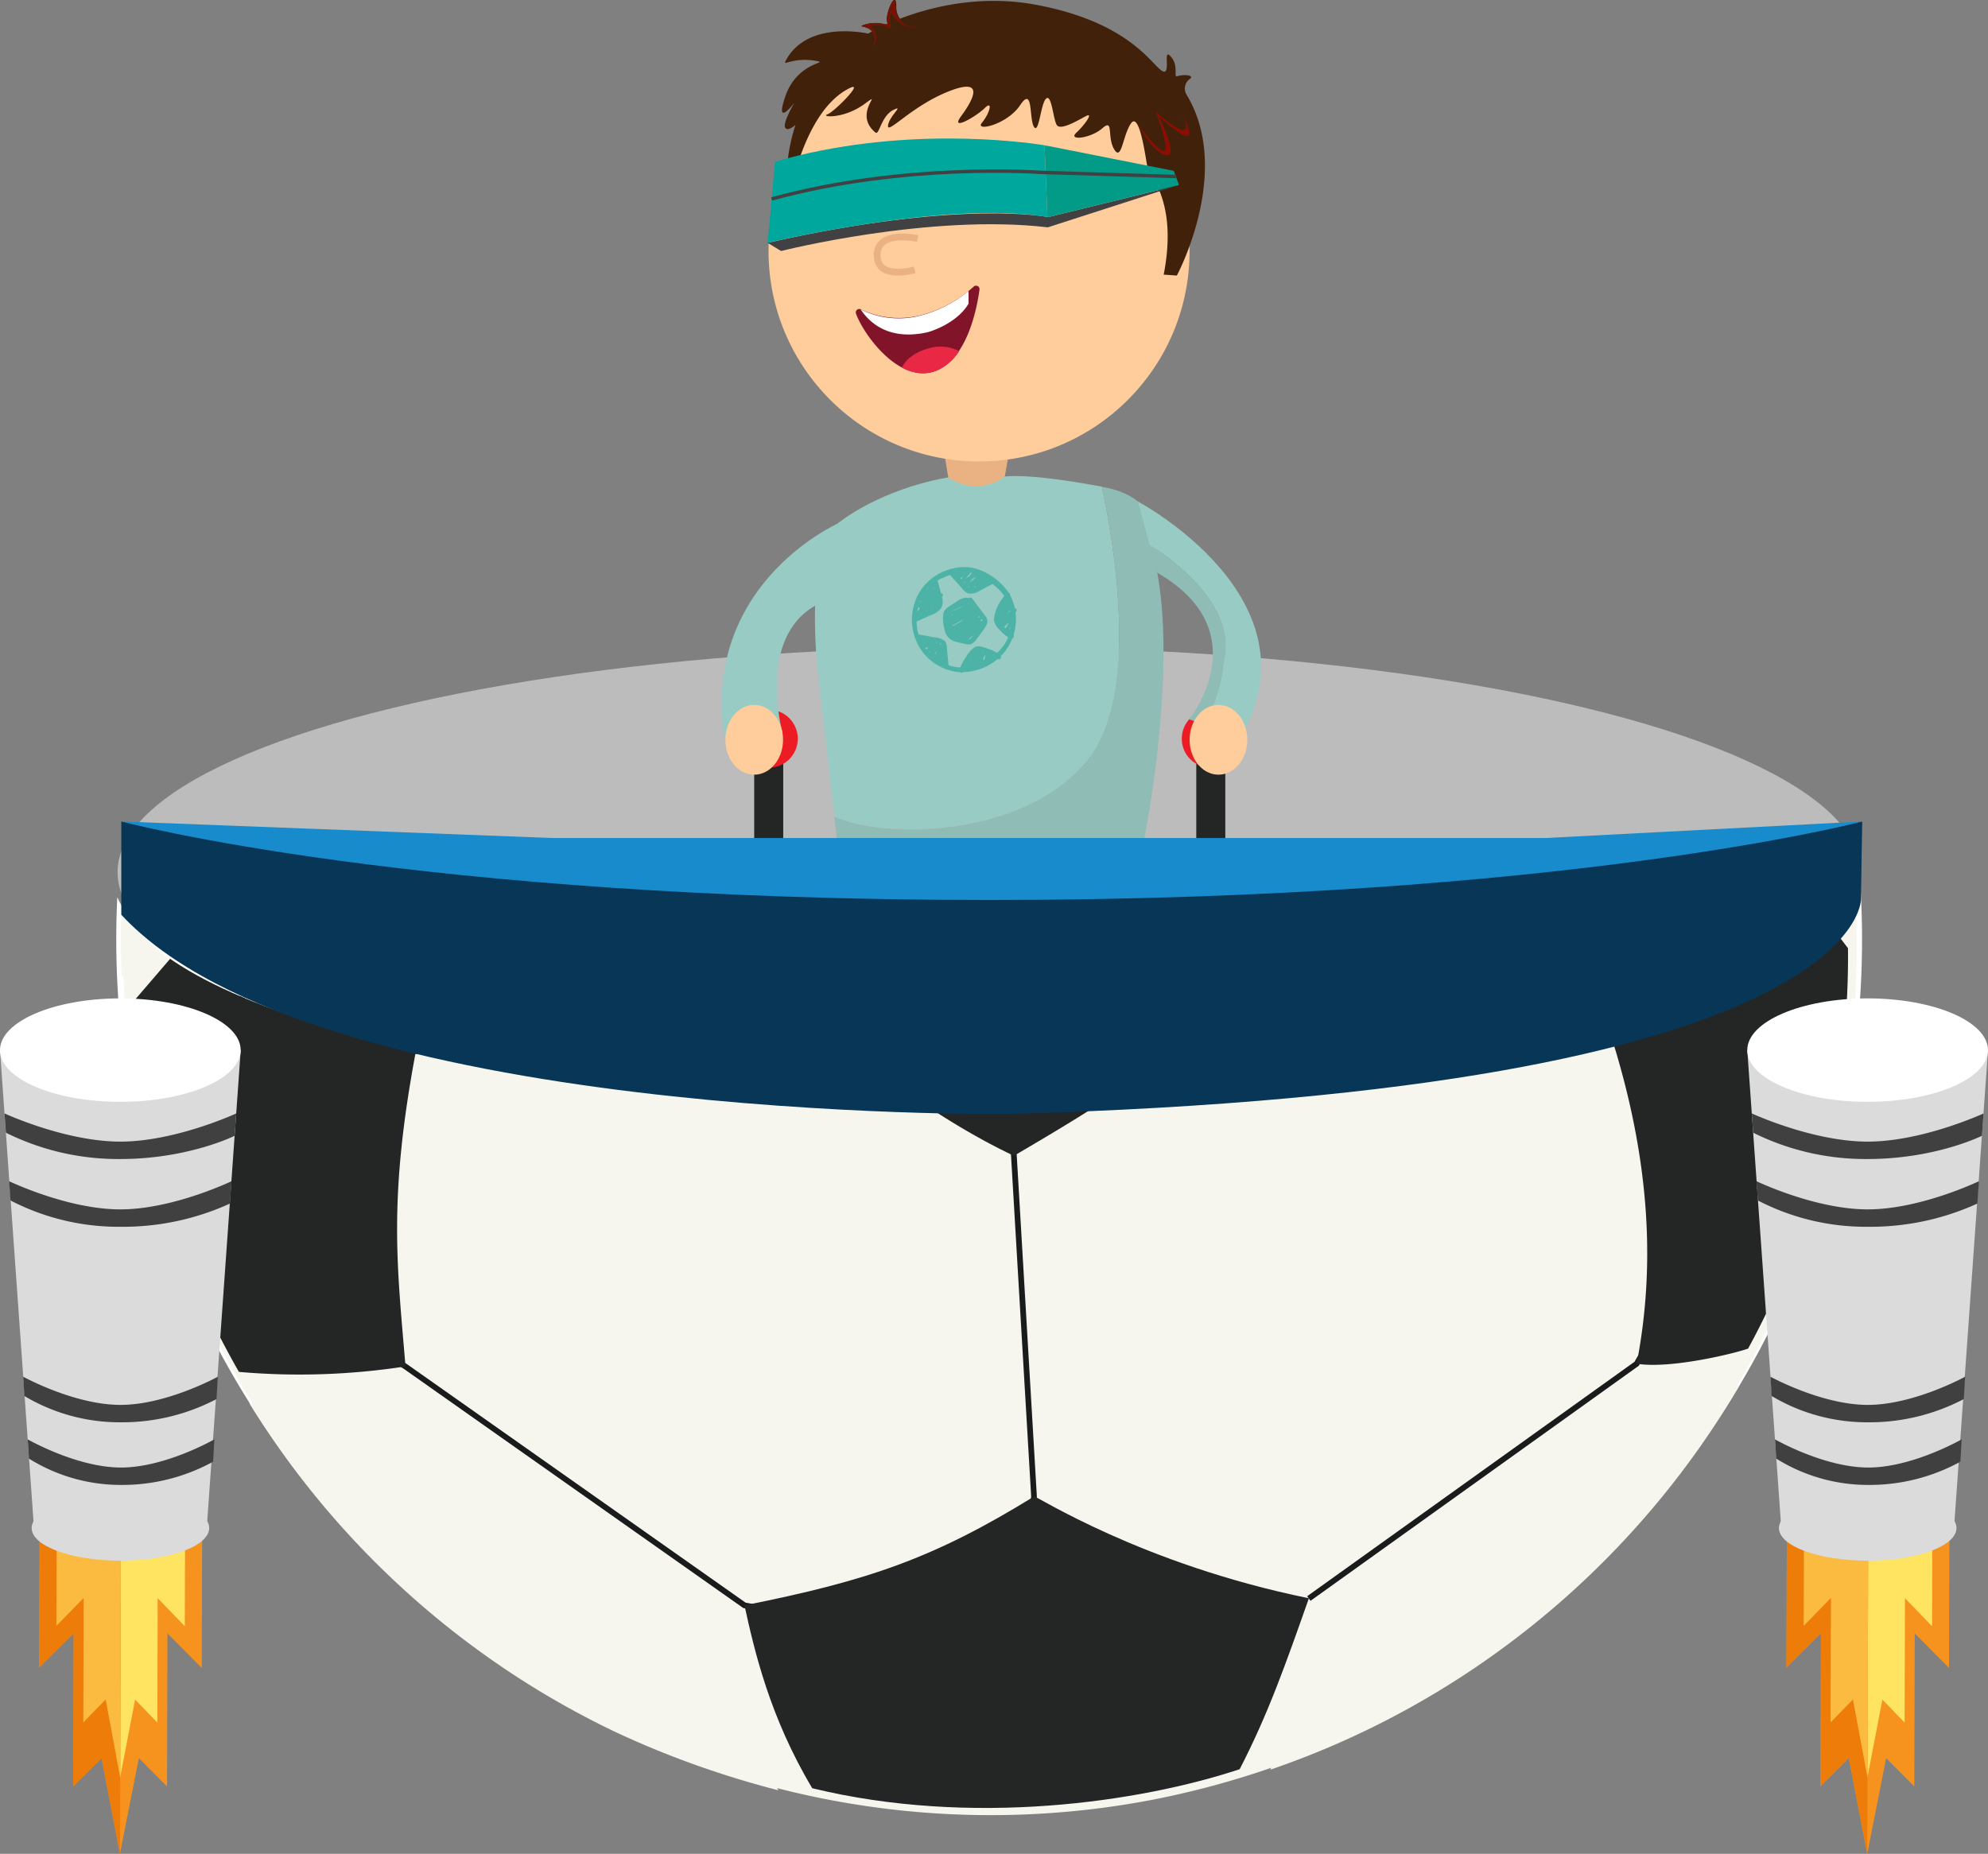 <svg xmlns="http://www.w3.org/2000/svg" xmlns:xlink="http://www.w3.org/1999/xlink" viewBox="0 0 453.48 422.97"><rect x="0" y="0" width="453.48" height="422.97" fill="#808080" stroke="none"/><defs><style>.cls-1,.cls-22,.cls-30{fill:none;}.cls-2{isolation:isolate;}.cls-3{fill:#fff;}.cls-4{fill:#bcbcbc;}.cls-5{clip-path:url(#clip-path);}.cls-6{fill:#f6f5ee;}.cls-13,.cls-6,.cls-8{fill-rule:evenodd;}.cls-7{fill:#1a1b1b;}.cls-16,.cls-8{fill:#242626;}.cls-9{fill:#f6921e;}.cls-10{fill:#ffe461;}.cls-11{fill:#ed7c08;}.cls-12{fill:#fbbb40;}.cls-13,.cls-14{fill:#dbdbdb;}.cls-15{fill:#404041;}.cls-17{fill:#ed1c24;}.cls-18{fill:#eab283;}.cls-19{fill:#ffcc9c;}.cls-20{fill:#821429;}.cls-21{fill:#e82844;}.cls-22{stroke:#eab283;stroke-width:1.54px;}.cls-22,.cls-30{stroke-miterlimit:10;}.cls-23{fill:#271100;}.cls-24{fill:#42210b;}.cls-25,.cls-26{fill:#8b0e04;mix-blend-mode:multiply;}.cls-26{opacity:0.67;}.cls-27{fill:#414042;}.cls-28{fill:#00a79d;}.cls-29{fill:#029b88;}.cls-30{stroke:#414042;stroke-width:0.77px;}.cls-31{fill:#98cbc4;}.cls-32{fill:#8fbcb5;}.cls-33{opacity:0.49;}.cls-34{fill:#178bcc;}.cls-35{fill:#073656;}</style><clipPath id="clip-path" transform="translate(-404.33 -1745.66)"><path class="cls-1" d="M629.64,1997.84c-101.86,0-186.6-19.9-197.62-45.48-0.15,3.16-.23,6.34-0.23,9.54,0,109.43,88.71,198.15,198.15,198.15s198.15-88.71,198.15-198.15q0-5.49-.3-10.9C819.24,1977.23,733.31,1997.84,629.64,1997.84Z"/></clipPath></defs><title>nave_balon</title><g class="cls-2"><g id="Layer_1" data-name="Layer 1"><path class="cls-3" d="M629.67,1996.07c-102.36,0-187.51-20-198.59-45.71-0.15,3.18-.23,6.37-0.23,9.59,0,110,89.15,199.12,199.12,199.12S829.08,2069.92,829.08,1960q0-5.52-.3-11C820.19,1975.36,733.85,1996.07,629.67,1996.07Z" transform="translate(-404.33 -1745.66)"/><ellipse class="cls-4" cx="225.64" cy="199.01" rx="198.82" ry="51.4"/><g class="cls-5"><path class="cls-6" d="M828.1,1953.63c-0.56-13.38-4.23-70.84-46.29-119.24a4.49,4.49,0,0,1-.16.82,199.6,199.6,0,0,0-96.42-62.94l0.58-.4c-37-11.2-80.27-11.64-123.14,3.83,0.17,0.06.39,0.15,0.58,0.2a197,197,0,0,0-89.49,65.44c-0.07-.23-0.16-0.48-0.2-0.71,0,0-45.06,51.63-41.45,128l0.39-.44A196.86,196.86,0,0,0,462,2065.91a5.47,5.47,0,0,1-.78-0.08c31.26,51.72,78.21,77.39,120.7,88.31-0.12-.15-0.2-0.35-0.32-0.5a195.78,195.78,0,0,0,85.47,2.68A199.91,199.91,0,0,0,694.3,2149l-0.23.47c50.69-17.36,84.82-49.14,107.16-87.79-0.24,0-.46.06-0.67,0.1a196.87,196.87,0,0,0,27.1-108.74C827.81,1953.31,828,1953.44,828.1,1953.63Z" transform="translate(-404.33 -1745.66)"/><polygon class="cls-7" points="408.6 262.52 407.31 262.66 400.13 195.27 368.75 104.71 353.08 82.02 354.15 81.28 369.92 104.11 369.95 104.2 401.41 194.98 401.42 195.05 408.6 262.52"/><polygon class="cls-7" points="231.86 378.43 169.56 366.89 169.44 366.81 92.08 312.29 69.48 298.45 70.16 297.34 92.79 311.21 170.08 365.66 230.75 376.9 235.22 341.46 230.63 263.75 226.42 205.66 299.46 211.12 368.23 237.21 368.27 237.24 404.68 257.84 373.83 311.6 373.72 311.68 298.94 365.24 298.18 364.19 372.85 310.7 402.9 258.33 367.68 238.4 299.08 212.37 227.83 207.07 231.93 263.67 236.52 341.5 236.51 341.56 231.86 378.43"/><polygon class="cls-7" points="94.92 240.48 94.82 240.48 54.12 240.51 55.51 198.35 79.28 111.39 94.92 84.83 96.03 85.49 80.49 111.9 56.78 198.62 55.46 239.21 94.71 239.18 170.99 213.91 194.58 209.25 194.83 210.53 171.28 215.18 94.92 240.48"/><path class="cls-7" d="M728.07,1792.53l-17.57,36.19-37.91,53.45-6.2,29.25-64.33-11.91-67.11-80.33,46.33-28.48,89.5-2L723.7,1790l-2.52-1.36-50.4-1.27-89.71,2H580.9L533,1818.86l68.38,81.84,66,12.23,6.41-30.23,37.79-53.28,17.61-36.23Z" transform="translate(-404.33 -1745.66)"/><path class="cls-8" d="M433.62,1975.5s-0.26,38.62,25.21,83.17a158.49,158.49,0,0,0,38-1.25c-1.9-23-4-38,2.37-71.93-13.24-11.84-26.69-24.86-38.68-41.3Z" transform="translate(-404.33 -1745.66)"/><path class="cls-8" d="M581.09,1790c-17.94-9.67-21.36-10.52-23.61-11.22-24.71,10.34-51.23,23.74-79.94,58.42a122.85,122.85,0,0,0,6.68,20.05c23.79-15.25,40.56-20.32,62-24.52C556,1812.94,564.63,1802.56,581.09,1790Z" transform="translate(-404.33 -1745.66)"/><path class="cls-8" d="M776.31,1831a193.9,193.9,0,0,0-86.69-56.23l-18.82,13.32c14.58,8.31,27.78,21.39,40.26,41,24.75,2.9,47.87,11.72,62.61,21C774.1,1846.86,774.41,1837.32,776.31,1831Z" transform="translate(-404.33 -1745.66)"/><path class="cls-8" d="M592.66,1888.8c-7.16,26.56-13.48,47.73-17.21,71.4,13.74,19.73,38.61,38.94,60.16,49.17,28.41-16.62,41.62-25.76,67.95-52a259.78,259.78,0,0,0-30.36-75C653.7,1879.79,617.53,1883.69,592.66,1888.8Z" transform="translate(-404.33 -1745.66)"/><path class="cls-8" d="M574.15,2111.93c2.25,10.28,5.75,25.49,15.46,41.73,36.24,8.81,74.6,3.24,97.5-4.34,6.58-12.75,10.53-24.11,15.79-39-38.29-7.81-62.24-23.46-62.69-23.23C617.31,2101.22,602.31,2106.32,574.15,2111.93Z" transform="translate(-404.33 -1745.66)"/><path class="cls-8" d="M805.1,1940.78c-8.63,15.61-26.59,36.11-32.82,42.68,9.77,31.58,8.83,55.45,5.39,73.35,7.85,1.24,22.63-2.43,25.42-3.46A186.66,186.66,0,0,0,825.87,1962C819.34,1953.4,814.15,1946.43,805.1,1940.78Z" transform="translate(-404.33 -1745.66)"/></g><polygon class="cls-9" points="415.38 372.63 415.28 407.54 421.74 401.12 425.93 422.97 430.25 401.14 436.67 407.6 436.77 372.69 444.59 380.56 444.74 329.68 426.14 348.17 407.66 329.58 407.51 380.45 415.38 372.63"/><polygon class="cls-10" points="417.65 364.59 417.57 392.98 422.67 387.75 425.98 405.52 429.39 387.77 434.46 393.03 434.54 364.64 440.72 371.04 440.83 329.67 426.15 344.7 411.56 329.59 411.44 370.95 417.65 364.59"/><circle class="cls-9" cx="830.53" cy="2075.29" r="18.54" transform="translate(-1651.45 1154.25) rotate(-89.84)"/><polygon class="cls-11" points="415.28 407.54 421.74 401.12 425.93 422.97 425.94 422.89 426.16 348.15 426.14 348.17 407.66 329.58 407.51 380.45 415.38 372.63 415.28 407.54"/><polygon class="cls-12" points="417.57 392.98 422.67 387.75 425.98 405.52 426 405.44 426.17 344.69 426.15 344.7 411.56 329.59 411.44 370.95 417.65 364.59 417.57 392.98"/><path class="cls-11" d="M830.48,2093.83h0l0.11-37.08h0A18.54,18.54,0,1,0,830.48,2093.83Z" transform="translate(-404.33 -1745.66)"/><polygon class="cls-13" points="445.78 347.87 406.27 347.87 398.57 239.59 453.48 239.59 445.78 347.87"/><ellipse class="cls-14" cx="426.04" cy="348.64" rx="20.25" ry="7.44"/><ellipse class="cls-3" cx="426.02" cy="239.59" rx="27.45" ry="11.8"/><path class="cls-15" d="M803.93,1999.7s13.89,6.43,26.43,6.43,26.43-6.43,26.43-6.43l-0.36,5.1s-10.61,5.3-26.06,5.3a57.54,57.54,0,0,1-26.12-6Z" transform="translate(-404.33 -1745.66)"/><path class="cls-15" d="M805,2015.16s13.34,6.43,25.37,6.43,25.37-6.43,25.37-6.43l-0.35,5.1a58.89,58.89,0,0,1-25,5.3,53.54,53.54,0,0,1-25.07-6Z" transform="translate(-404.33 -1745.66)"/><path class="cls-15" d="M808.19,2059.77s11.67,6.43,22.2,6.43,22.2-6.43,22.2-6.43l-0.3,5.1a46.39,46.39,0,0,1-21.89,5.3,42.48,42.48,0,0,1-21.94-6Z" transform="translate(-404.33 -1745.66)"/><path class="cls-15" d="M809.22,2074.06s11.19,6.43,21.29,6.43,21.29-6.43,21.29-6.43l-0.29,5.1a43.13,43.13,0,0,1-21,5.3,39.6,39.6,0,0,1-21-6Z" transform="translate(-404.33 -1745.66)"/><polygon class="cls-9" points="16.81 372.63 16.71 407.54 23.17 401.12 27.36 422.97 31.68 401.14 38.1 407.6 38.2 372.69 46.02 380.56 46.17 329.68 27.58 348.17 9.09 329.58 8.94 380.45 16.81 372.63"/><polygon class="cls-10" points="19.08 364.59 19 392.98 24.11 387.75 27.41 405.52 30.82 387.77 35.89 393.03 35.97 364.64 42.15 371.04 42.27 329.67 27.59 344.7 12.99 329.59 12.87 370.95 19.08 364.59"/><circle class="cls-9" cx="431.96" cy="2075.29" r="18.54" transform="translate(-2048.88 755.69) rotate(-89.84)"/><polygon class="cls-11" points="16.71 407.54 23.17 401.12 27.36 422.97 27.38 422.89 27.59 348.15 27.58 348.17 9.09 329.58 8.94 380.45 16.81 372.63 16.71 407.54"/><polygon class="cls-12" points="19 392.98 24.11 387.75 27.41 405.52 27.43 405.44 27.6 344.69 27.59 344.7 12.99 329.59 12.87 370.95 19.08 364.59 19 392.98"/><path class="cls-11" d="M431.91,2093.83h0l0.11-37.08h0A18.54,18.54,0,1,0,431.91,2093.83Z" transform="translate(-404.33 -1745.66)"/><polygon class="cls-13" points="47.21 347.87 7.7 347.87 0 239.59 54.91 239.59 47.21 347.87"/><ellipse class="cls-14" cx="27.47" cy="348.64" rx="20.25" ry="7.44"/><ellipse class="cls-3" cx="27.45" cy="239.59" rx="27.45" ry="11.8"/><path class="cls-15" d="M405.36,1999.7s13.89,6.43,26.43,6.43,26.43-6.43,26.43-6.43l-0.36,5.1s-10.61,5.3-26.06,5.3a57.54,57.54,0,0,1-26.12-6Z" transform="translate(-404.33 -1745.66)"/><path class="cls-15" d="M406.41,2015.16s13.34,6.43,25.37,6.43,25.37-6.43,25.37-6.43l-0.35,5.1a58.89,58.89,0,0,1-25,5.3,53.54,53.54,0,0,1-25.07-6Z" transform="translate(-404.33 -1745.66)"/><path class="cls-15" d="M409.62,2059.77s11.67,6.43,22.2,6.43,22.2-6.43,22.2-6.43l-0.3,5.1a46.39,46.39,0,0,1-21.89,5.3,42.48,42.48,0,0,1-21.94-6Z" transform="translate(-404.33 -1745.66)"/><path class="cls-15" d="M410.65,2074.06s11.19,6.43,21.29,6.43,21.29-6.43,21.29-6.43l-0.29,5.1a43.13,43.13,0,0,1-21,5.3,39.6,39.6,0,0,1-21-6Z" transform="translate(-404.33 -1745.66)"/><rect class="cls-16" x="172.04" y="168.54" width="6.62" height="23.55"/><circle class="cls-17" cx="175.36" cy="168.54" r="6.62"/><rect class="cls-16" x="272.88" y="168.54" width="6.62" height="23.55"/><circle class="cls-17" cx="276.19" cy="168.54" r="6.62"/><polygon class="cls-18" points="230.48 101.59 227.82 116.39 226.63 120.89 217.42 115.73 215.1 101.59 230.48 101.59"/><circle class="cls-19" cx="223.33" cy="57.27" r="48.02"/><path class="cls-20" d="M599.6,1817.24a0.79,0.79,0,0,1,1.09-1,20.23,20.23,0,0,0,13.56,1.38,28.94,28.94,0,0,0,12.19-6.57,0.79,0.79,0,0,1,1.32.7c-0.67,4.86-3,16.08-10.23,18.62C609.48,1833.2,601.38,1822.14,599.6,1817.24Z" transform="translate(-404.33 -1745.66)"/><path class="cls-3" d="M616,1821.44s6.39-1.7,9.26-6.48v-2.9a28.69,28.69,0,0,1-11.11,5.64,19.46,19.46,0,0,1-13.5-1.45C602.29,1818.69,606.56,1823.61,616,1821.44Z" transform="translate(-404.33 -1745.66)"/><path class="cls-21" d="M617.59,1830.38a11.37,11.37,0,0,0,5.54-4.6,9.23,9.23,0,0,0-7.13-.59c-2.87.78-5.08,2.47-5.92,4.29A9.14,9.14,0,0,0,617.59,1830.38Z" transform="translate(-404.33 -1745.66)"/><path class="cls-22" d="M613.65,1800.09s-9.24-2.1-9.24,3.78,8.57,3.36,8.57,3.36" transform="translate(-404.33 -1745.66)"/><path class="cls-23" d="M603,1751.81c-0.29-.25,2-0.75,3.69.08s0.26-.3.85-3.16c0.13-.66.94,3.27,5.9,3.33h0l-1.54-.34a4.67,4.67,0,0,1-3.21-4.74c0-3.94-2.56,2.15-2,3.7s-1.49-.66-5.43.71c-1.94.67,3.6-.43,2.33,4.52a0.11,0.11,0,0,0,.09.14A3.07,3.07,0,0,0,603,1751.81Z" transform="translate(-404.33 -1745.66)"/><path class="cls-24" d="M669.33,1761.79c-2.44-1.59-7.64-11.13-28.73-15.05s-38.24,6.59-38.24,6.59-14-3.27-18.88,6.34c-0.56,1.12,2.09-1.19,7.59,0,1.58,0.35-5.09.58-7.61,8s2.08,1.44,2.08,1.44-2.63,4.4-2.14,5.59,2.39-.55,2.39-0.55a42,42,0,0,0-1.75,18.15s3.14-21.2,14.13-26.55c3.44-1.68-3.45,5.38-5.1,6s3.66,1.14,8.45-2.36-2.89,2.11,2.52,6.51c0.85,0.69,1.26-3.69,4-5.11s-0.89,1.34-1.14,3.52,5.32-4.43,13.83-7.8,5.54,2,2.85,5.64,3.44,0.09,5.38-1.83,1.15,1.2-.63,3.33,5.68,0.53,8.71-4,2,3.19,3.15,4.95,1.5-5.22,2.75-6.42,1.6,4.43,2.41,5.94,5.08-1.14,6.75-2-0.21,1.91-2.24,3.81,3.24,1.35,5.92-1,1,1.93,2.7,4.79,1.94-3.12,3.82-5.88,3.22,6.91,3.68,9.48,7.07,8.08,3.8,25l3,0.21s12.84-23.89,2.17-41.34a2.69,2.69,0,0,1,.75-3.49c1.19-.83-1.07-1.18-2.88-0.64-0.81.24,0.36-2.26-1.24-4.27C669.24,1755.82,671.77,1763.38,669.33,1761.79Z" transform="translate(-404.33 -1745.66)"/><path class="cls-25" d="M673.78,1771.14s3,5.62,1.29,5.53-6.39-4.44-6.39-4.44,4.79,9.51,1.55,8.8-6.33-7.12-6.33-7.12,4.26,6.17,5.88,6.21-1.76-8.91-1.76-8.91,4.13,3.8,6.07,4.11S673.78,1771.14,673.78,1771.14Z" transform="translate(-404.33 -1745.66)"/><path class="cls-24" d="M612,1751.7a4.67,4.67,0,0,1-3.21-4.74c0-3.94-2.56,2.15-2,3.7s-1.49-.66-5.43.71c-1.94.67,3.6-.43,2.33,4.52a0.11,0.11,0,0,0,.09.14c0.94,0.29,9.19-3.7,9.76-4h0Z" transform="translate(-404.33 -1745.66)"/><path class="cls-26" d="M603,1751.81c-0.29-.25,2-0.75,3.69.08s0.26-.3.85-3.16c0.13-.66.94,3.27,5.9,3.33h0l-1.54-.34a4.67,4.67,0,0,1-3.21-4.74c0-3.94-2.56,2.15-2,3.7s-1.49-.66-5.43.71c-1.94.67,3.6-.43,2.33,4.52a0.11,0.11,0,0,0,.09.14A3.07,3.07,0,0,0,603,1751.81Z" transform="translate(-404.33 -1745.66)"/><path class="cls-27" d="M579.43,1801.06l3.07,1.87s33.89-8.58,60.85-5.4l29.92-9.66-29.84,7.33S623.75,1791.05,579.43,1801.06Z" transform="translate(-404.33 -1745.66)"/><path class="cls-28" d="M581.13,1782.55l-1.7,18.52s40.56-9.8,63.83-5.9l-0.66-16.37C637.11,1777.94,609.6,1774.31,581.13,1782.55Z" transform="translate(-404.33 -1745.66)"/><path class="cls-29" d="M673.27,1787.86l-1.19-3.22L643.6,1779l-1-.17,0.66,16.37,0.17,0Z" transform="translate(-404.33 -1745.66)"/><path class="cls-30" d="M672.56,1785.93l-30.88-.94s-30.92-2.31-61.33,6.07" transform="translate(-404.33 -1745.66)"/><path class="cls-31" d="M595.24,1865.21s-32.46,14.55-25.23,51.23l12.8-3.68s-5.92-21.27,7.46-28.91Z" transform="translate(-404.33 -1745.66)"/><ellipse class="cls-19" cx="172.04" cy="168.79" rx="6.58" ry="7.96"/><path class="cls-31" d="M652.73,1918.62c11.92-15.43,5.31-51,2.92-61.94-4.22-.76-15.73-2.87-22.12-2.31,0,0-5.66,4.83-12.89.22,0,0-14.17,2-25.4,10.61-4.91,3.75-5.76,18.48-4.49,32.63l3.91,34.13C607.67,1937.52,639.22,1936.11,652.73,1918.62Z" transform="translate(-404.33 -1745.66)"/><path class="cls-32" d="M668,1874.8s1.08-8.26-2.55-13.07c-1.95-2.58-5.24-4.22-9.82-5,2.39,10.89,9,46.51-2.92,61.94-13.51,17.49-45.06,18.9-58.07,13.35l0.59,5.14a222.35,222.35,0,0,0,70.08,0S673.12,1898.72,668,1874.8Z" transform="translate(-404.33 -1745.66)"/><g class="cls-33"><path class="cls-29" d="M635.55,1890.45a12.29,12.29,0,0,0,.44-5,3.61,3.61,0,0,0,.2-0.4,0.42,0.42,0,0,0-.37-0.59,10.78,10.78,0,0,0-1.08-3,0.61,0.61,0,0,0-.37-0.62l-0.11-.17a14.09,14.09,0,0,0-7-5.17,10.16,10.16,0,0,0-5.91-.05,0.48,0.48,0,0,0-.41.12h0a11.92,11.92,0,0,0-6.94,5.31,12.37,12.37,0,0,0-.3,11.8A11.75,11.75,0,0,0,623,1899l0.34,0a0.49,0.49,0,0,0,.72,0,12.5,12.5,0,0,0,7.86-3c0.47,0.32.88-.25,0.75-0.7l0.33-.34a11.26,11.26,0,0,0,2.24-3.64A0.63,0.63,0,0,0,635.55,1890.45Zm-0.78-1.46,0,0-0.23.15,0.32-.5Zm-2.61-2.43,0,0h0Zm2.64-1.49-0.65.5,0.61-.72Zm-2.06,2.67-0.09.11-0.06-.08Zm1.75,0L633.7,1889l-0.32-.3h0C633.67,1888.41,634.12,1888,634.5,1887.72Zm-10.69-10.42,0.12-.09a4.14,4.14,0,0,0-.35.61l-0.19-.22Zm1.81,1.08q0.27-.32.52-0.66l0,0,0.91-.47-0.13.11a12.84,12.84,0,0,1-1.4,1.19Zm-1.34.31-0.12-.15,0.28-.1Zm1.27,0.72-0.25.24-0.19-.12A1.09,1.09,0,0,0,625.55,1879.41Zm1.38-.09a0.37,0.37,0,0,0,0,.19,3.71,3.71,0,0,1-.42.18Zm2.63-1.26a0.37,0.37,0,0,0,0-.19l0.16,0.1Zm-3.53-1.68h0a8.54,8.54,0,0,0-.61.75l-0.7.31,0.06-.08a7.24,7.24,0,0,0,.73-0.71,1,1,0,0,0,.14-0.33Zm-8.66,7.77,0.06,0-0.11.09Zm-2.64-2.2-0.1.1,0.06-.13Zm1.7,1.85,0.56-.4-0.11.12Zm0.71-3.79,0.37-.42,0,0.15Zm-1-.25h0.08l-0.56.56Q615.94,1880,616.19,1879.77Zm-1.81,2.84a0.44,0.44,0,0,0,.12.19l-0.3.26C614.25,1882.9,614.31,1882.76,614.38,1882.61Zm-0.54,1.59a0.42,0.42,0,0,0,.22,0l0,0a1.18,1.18,0,0,0,.06.25,0.44,0.44,0,0,0,.07.12,7.6,7.6,0,0,0-.61.6Q613.71,1884.67,613.83,1884.2Zm2.35,0.71,0,0-0.14.06Zm0.89-.42a0.39,0.39,0,0,0,0,.1l-0.13.06Zm-1.66,8.85a0.8,0.8,0,0,0,.74,0l-0.4.49Zm-0.75-1.19,0.05,0,0,0.06Zm3.11,2.67a0.34,0.34,0,0,0-.18-0.09l0.39-.37Q617.86,1894.58,617.76,1894.81Zm-1.46-.39,0.26-.14-0.19.21Zm0.8,0.72a0.37,0.37,0,0,0,0,.07l0,0Zm1.7-2.43a0.72,0.72,0,0,0-.13-0.34,0.76,0.76,0,0,1,.32.24Zm-0.76-.41-0.14.11a0.84,0.84,0,0,0,.09-0.21l0.14,0Zm-3,.52h0.09a0.39,0.39,0,0,0,0,.15Zm14.09,2.23c0,0.31-.13.64-0.16,1l-0.38.17A3.05,3.05,0,0,1,629.14,1895Zm-3.36.82c-0.06.18-.13,0.36-0.2,0.54a3.83,3.83,0,0,1,.12-0.43Zm0.38,1.56q0,0.1,0,.19l-0.1,0Zm1.14-.39c0,0.09,0,.18,0,0.27l-0.08,0Zm1.19-2.45,0.06-.22,0.13,0Zm3.36,0a12.42,12.42,0,0,0-2.28-1c-0.72-.25-2.05-0.75-2.79-0.34a7,7,0,0,0-2,2.19,13.84,13.84,0,0,0-1.36,2.49,10,10,0,0,1-2.67-.53l-0.32-3.27c-0.07-.7,0-1.81-0.61-2.31a4.74,4.74,0,0,0-2.35-.78l-3.56-.65a10.88,10.88,0,0,1-.45-2.94l3.3-1.48a4.65,4.65,0,0,0,2.35-1.65,3.36,3.36,0,0,0,.14-2.44l0.19-.27a0.41,0.41,0,0,0-.4-0.59c-0.25-1-.52-1.94-0.79-2.91a10.77,10.77,0,0,1,1-.57,0.56,0.56,0,0,0,.34-0.07,9.64,9.64,0,0,1,1.42-.63l0.08,0,2,2.2c0.6,0.68,1.3,1.76,2.25,2a3.57,3.57,0,0,0,2.44-.57l3-1.6c0.47,0.37.92,0.77,1.35,1.17a8.8,8.8,0,0,1,1.34,1.61,9.8,9.8,0,0,0-2.39,5.34,3.93,3.93,0,0,0,1.25,2.29,9.45,9.45,0,0,0,2,1.75l0,0.1A10.31,10.31,0,0,1,631.85,1894.54Z" transform="translate(-404.33 -1745.66)"/><path class="cls-29" d="M629.06,1886.17l-2.95-3.93a0.57,0.57,0,0,0-.81-0.11c-1.12-.33-2.16.34-3.08,1s-2.57,1.29-2.73,2.69a9.72,9.72,0,0,0,.39,3.84,3.31,3.31,0,0,0,2.28,2.37,14.57,14.57,0,0,0,1.82.43,3.67,3.67,0,0,0,1.84.19,3.6,3.6,0,0,0,1.38-1.3c0.48-.58.91-1.2,1.34-1.82a5.27,5.27,0,0,0,1-1.82A1.88,1.88,0,0,0,629.06,1886.17Zm-6.42-1.63c0.53-.24,1.07-0.47,1.61-0.7a22.74,22.74,0,0,1-2.59,1.21c-0.62.23-.38,0.12-0.12,0Zm-0.83,3.69,2.08-1.12,0.21-.1-0.65.5-2,1.08Zm3.24-4.81a0.42,0.42,0,0,0,.05-0.16l0.06,0,0.12,0Zm-3.71,2.55a2.93,2.93,0,0,0,.4-0.1l-0.39.21V1886Zm-0.71,1.91,0,0v0h0Zm7-1.37-0.2.12a3.38,3.38,0,0,0,.19-0.36l0-.08,0.21,0.27A0.42,0.42,0,0,0,627.66,1886.51Zm-1.39-2.18-0.23.09,0.18-.16,0.06,0.07h0Zm2.13,3a0.34,0.34,0,0,0-.26.08l-0.07.05a0.4,0.4,0,0,0,0-.28l0.1-.11a0.45,0.45,0,0,0,.09-0.16A0.79,0.79,0,0,1,628.41,1887.38Zm-3,4.17h-0.07l0.94-.85A2,2,0,0,1,625.4,1891.55Z" transform="translate(-404.33 -1745.66)"/></g><path class="cls-32" d="M666.59,1870l1.73,6.34c23.35,13.47,7.29,33.43,7.29,33.43l3.37,1.29c1.85-2.94,4.14-8.18,4.86-16.77C684.76,1883.22,673,1874.11,666.59,1870Z" transform="translate(-404.33 -1745.66)"/><path class="cls-31" d="M663.89,1860.08l2.7,9.91c6.42,4.12,18.16,13.22,17.24,24.3-0.72,8.59-3,13.84-4.86,16.77l8.17,3.14C706,1882.39,663.89,1860.08,663.89,1860.08Z" transform="translate(-404.33 -1745.66)"/><ellipse class="cls-19" cx="277.94" cy="168.79" rx="6.58" ry="7.96"/><polygon class="cls-34" points="424.75 187.43 352.61 191.2 125.93 191.2 27.7 187.43 83.61 207.33 367.27 205.33 424.75 187.43"/><path class="cls-35" d="M432,1954.36v-21.27S498.81,1951,630,1951s199.12-17.9,199.12-17.9l-0.3,17.9s0.12,43.51-194.66,48.84C634.12,1999.83,475.8,2001.7,432,1954.36Z" transform="translate(-404.33 -1745.66)"/></g></g></svg>